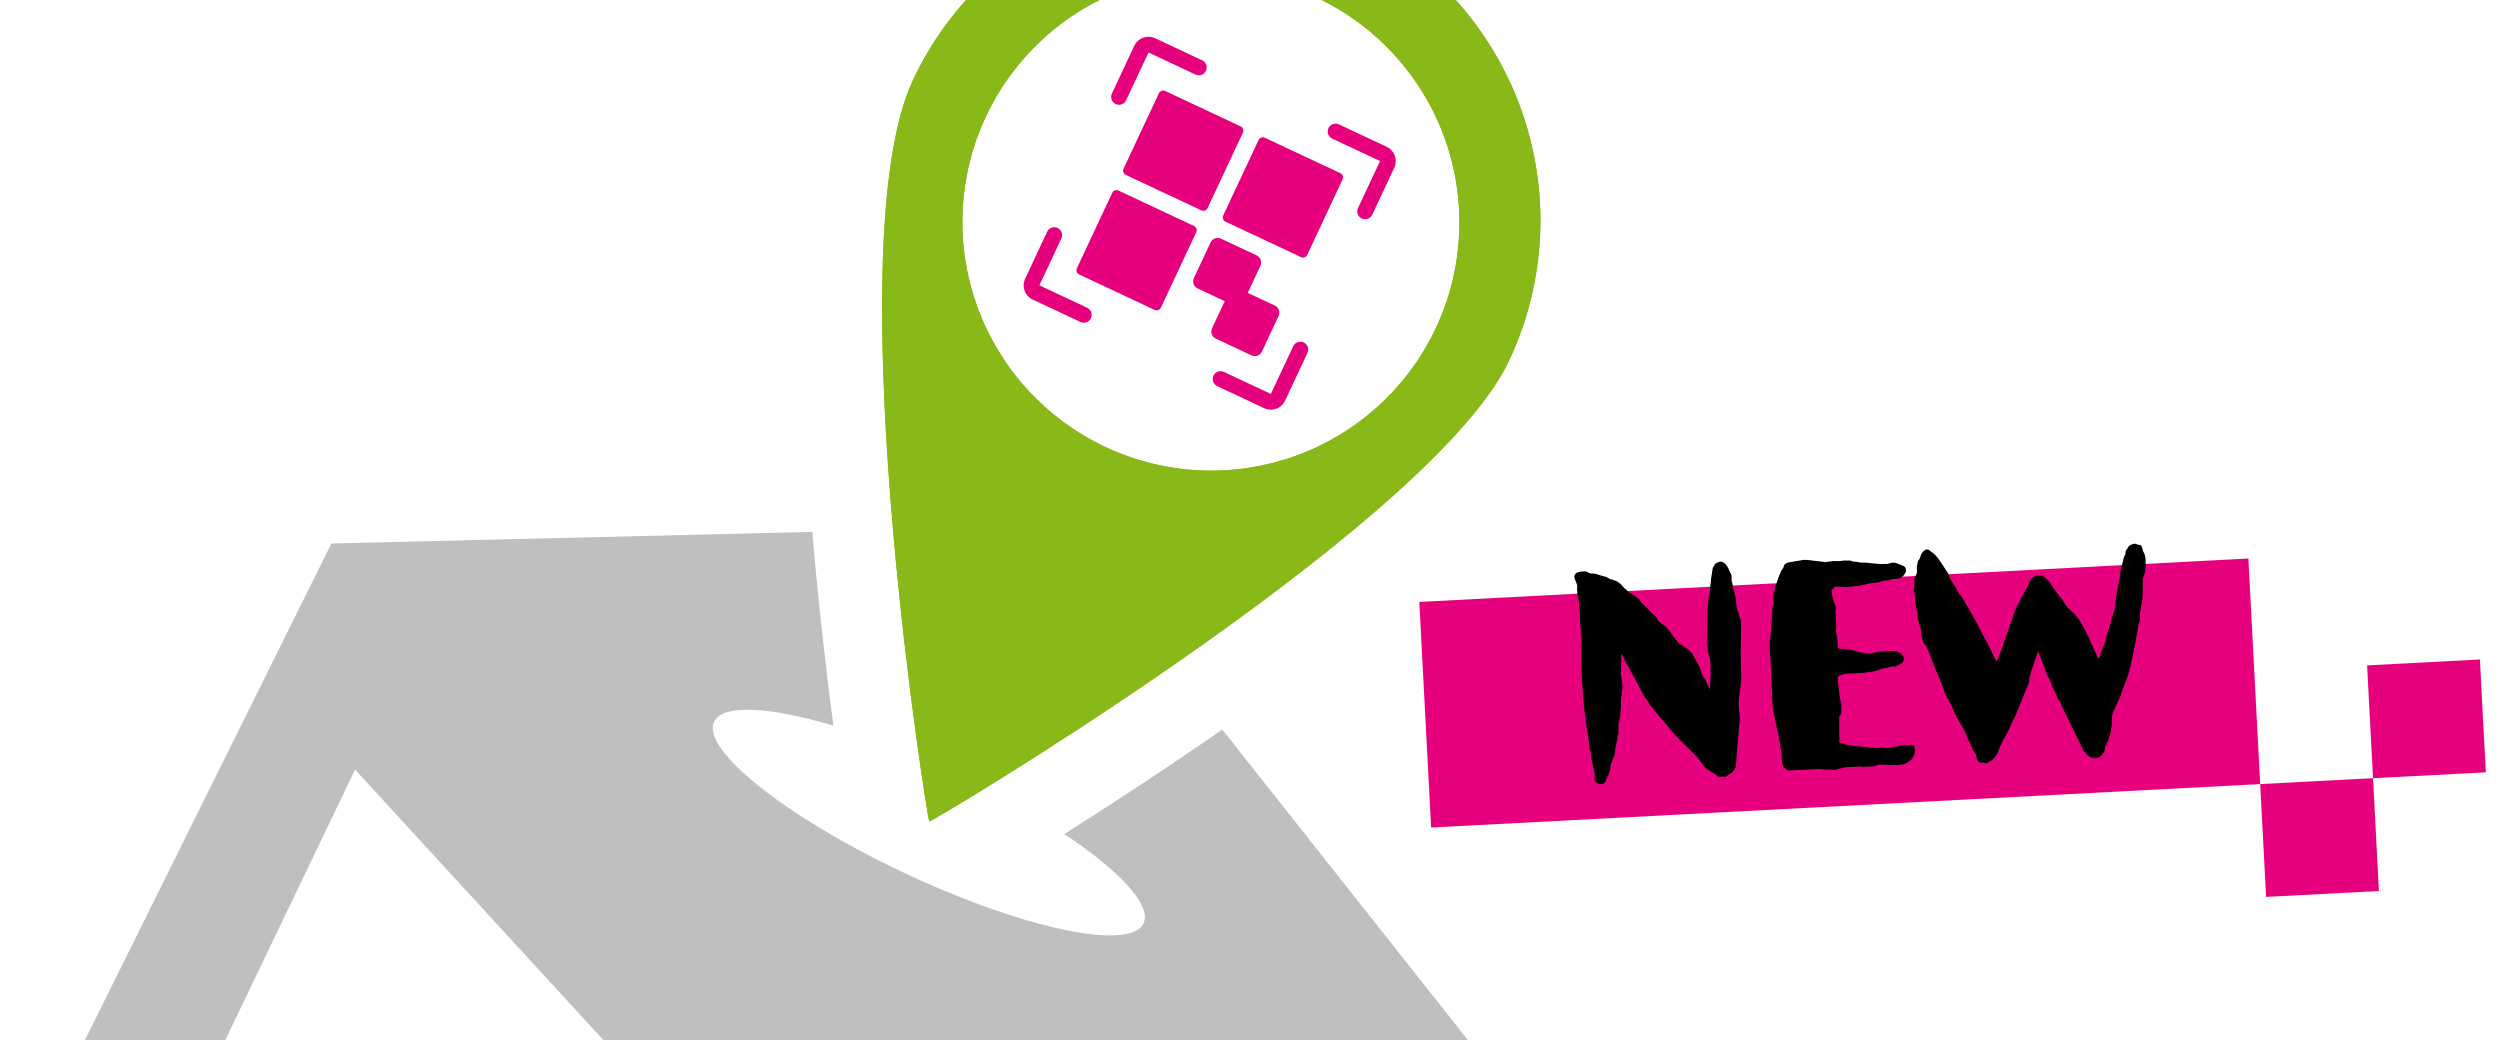 <svg width="286" height="119" viewBox="0 0 286 119" fill="none" xmlns="http://www.w3.org/2000/svg">
<path opacity="0.25" d="M168.349 136.588L143.163 193.096L131.305 195.268L128.533 189.947L153.024 137.685L91.704 142.955L66.76 196.549L62.057 199.604L54.819 191.257L79.29 130.162L40.62 88.044L16.862 137.552L11.005 138.818L5.087 128.312L37.912 62.176L92.921 60.847C93.666 69.536 94.606 77.425 95.342 83.013C88.029 80.837 82.656 80.519 81.693 82.576C80.424 85.285 87.224 91.254 97.563 96.881C99.446 97.908 101.449 98.921 103.54 99.904C105.631 100.888 107.69 101.778 109.684 102.572C120.618 106.926 129.555 108.339 130.823 105.629C131.786 103.575 128.107 99.64 121.76 95.411C126.409 92.476 132.867 88.285 139.825 83.456L173.219 125.665L168.349 136.588Z" fill="black"/>
<path d="M154.53 -8.91C150.05 -11.013 145.2 -12.213 140.258 -12.442C135.316 -12.671 130.378 -11.924 125.727 -10.245C121.075 -8.566 116.801 -5.988 113.149 -2.656C109.496 0.675 106.537 4.694 104.44 9.171C99.869 18.921 100.48 41.297 102.16 60.618C103.72 78.6 106.208 93.933 106.312 93.983C106.416 94.034 119.476 86.322 134.088 76.2C150.141 65.077 168.064 51.047 172.671 41.186C176.908 32.145 177.376 21.789 173.975 12.394C170.573 3 163.578 -4.664 154.53 -8.91ZM126.472 51.145C123.09 49.559 120.054 47.323 117.536 44.564C115.018 41.806 113.068 38.579 111.796 35.069C110.525 31.558 109.958 27.833 110.127 24.105C110.296 20.377 111.198 16.719 112.781 13.341C114.364 9.963 116.597 6.93 119.353 4.416C122.109 1.902 125.335 -0.044 128.845 -1.311C132.355 -2.578 136.081 -3.141 139.811 -2.968C143.541 -2.795 147.2 -1.889 150.581 -0.302C157.41 2.901 162.689 8.683 165.258 15.772C167.826 22.861 167.474 30.676 164.279 37.499C162.696 40.878 160.462 43.911 157.705 46.425C154.948 48.939 151.722 50.886 148.211 52.153C144.701 53.42 140.974 53.983 137.244 53.81C133.514 53.638 129.853 52.732 126.472 51.145Z" fill="#88B919"/>
<path d="M154.53 -8.91C150.05 -11.013 145.2 -12.213 140.258 -12.442C135.316 -12.671 130.378 -11.924 125.727 -10.245C121.075 -8.566 116.801 -5.988 113.149 -2.656C109.496 0.675 106.537 4.694 104.44 9.171C99.869 18.921 100.48 41.297 102.16 60.618C103.72 78.6 106.208 93.933 106.312 93.983C106.416 94.034 119.476 86.322 134.088 76.2C150.141 65.077 168.064 51.047 172.671 41.186C176.908 32.145 177.376 21.789 173.975 12.394C170.573 3 163.578 -4.664 154.53 -8.91ZM126.472 51.145C123.09 49.559 120.054 47.323 117.536 44.564C115.018 41.806 113.068 38.579 111.796 35.069C110.525 31.558 109.958 27.833 110.127 24.105C110.296 20.377 111.198 16.719 112.781 13.341C114.364 9.963 116.597 6.93 119.353 4.416C122.109 1.902 125.335 -0.044 128.845 -1.311C132.355 -2.578 136.081 -3.141 139.811 -2.968C143.541 -2.795 147.2 -1.889 150.581 -0.302C157.41 2.901 162.689 8.683 165.258 15.772C167.826 22.861 167.474 30.676 164.279 37.499C162.696 40.878 160.462 43.911 157.705 46.425C154.948 48.939 151.722 50.886 148.211 52.153C144.701 53.42 140.974 53.983 137.244 53.81C133.514 53.638 129.853 52.732 126.472 51.145Z" fill="#88B919"/>
<path d="M127.634 11.9C127.527 11.85 127.431 11.779 127.351 11.691C127.272 11.604 127.21 11.502 127.17 11.391C127.129 11.28 127.112 11.162 127.117 11.044C127.122 10.926 127.151 10.81 127.201 10.703L129.76 5.242C129.963 4.811 130.329 4.478 130.778 4.316C131.227 4.154 131.721 4.176 132.154 4.377L137.528 6.9C137.744 7.002 137.911 7.185 137.992 7.409C138.073 7.634 138.062 7.881 137.961 8.097C137.86 8.312 137.677 8.479 137.453 8.56C137.228 8.64 136.981 8.629 136.765 8.528L131.391 6.005L128.83 11.468C128.729 11.684 128.546 11.85 128.322 11.931C128.097 12.012 127.85 12.001 127.634 11.9Z" fill="#E6007D"/>
<path d="M123.609 36.837L118.143 34.272C117.929 34.172 117.737 34.03 117.577 33.856C117.418 33.681 117.295 33.477 117.214 33.255C117.134 33.032 117.098 32.797 117.109 32.561C117.12 32.325 117.177 32.093 117.277 31.879L119.793 26.509C119.843 26.402 119.914 26.306 120.001 26.226C120.088 26.147 120.191 26.085 120.302 26.045C120.413 26.005 120.531 25.987 120.649 25.993C120.767 25.998 120.882 26.027 120.989 26.077C121.205 26.178 121.372 26.361 121.454 26.585C121.535 26.809 121.524 27.056 121.424 27.272L118.906 32.641L124.373 35.209C124.48 35.259 124.576 35.329 124.656 35.416C124.736 35.503 124.798 35.605 124.838 35.716C124.878 35.827 124.896 35.945 124.891 36.063C124.886 36.181 124.857 36.297 124.807 36.403C124.757 36.511 124.686 36.607 124.599 36.687C124.512 36.767 124.41 36.828 124.298 36.868C124.187 36.909 124.069 36.927 123.951 36.921C123.833 36.916 123.717 36.887 123.609 36.837Z" fill="#E6007D"/>
<path d="M144.622 46.696L139.246 44.174C139.031 44.073 138.865 43.89 138.784 43.666C138.703 43.442 138.714 43.195 138.815 42.979C138.865 42.872 138.935 42.776 139.022 42.697C139.109 42.617 139.211 42.555 139.322 42.515C139.433 42.475 139.551 42.457 139.669 42.462C139.787 42.468 139.903 42.496 140.01 42.547L145.385 45.068L147.946 39.608C147.996 39.501 148.066 39.405 148.153 39.325C148.24 39.245 148.342 39.184 148.453 39.143C148.564 39.103 148.682 39.085 148.8 39.091C148.918 39.096 149.034 39.125 149.141 39.175C149.248 39.225 149.344 39.296 149.424 39.383C149.504 39.47 149.566 39.572 149.606 39.684C149.646 39.795 149.664 39.913 149.658 40.031C149.653 40.149 149.624 40.264 149.574 40.371L147.015 45.833C146.914 46.047 146.773 46.239 146.599 46.398C146.424 46.557 146.22 46.68 145.998 46.76C145.776 46.84 145.54 46.876 145.304 46.865C145.068 46.854 144.836 46.796 144.622 46.696Z" fill="#E6007D"/>
<path d="M155.785 24.996C155.678 24.946 155.583 24.875 155.503 24.788C155.423 24.701 155.362 24.599 155.322 24.488C155.282 24.377 155.264 24.259 155.27 24.141C155.275 24.023 155.304 23.908 155.354 23.801L157.875 18.424L152.407 15.858C152.191 15.756 152.025 15.573 151.944 15.349C151.863 15.125 151.874 14.877 151.974 14.662C152.076 14.446 152.259 14.28 152.483 14.199C152.707 14.118 152.954 14.129 153.171 14.23L158.637 16.794C159.069 16.998 159.402 17.364 159.565 17.813C159.727 18.262 159.706 18.756 159.505 19.189L156.987 24.558C156.938 24.666 156.867 24.764 156.78 24.845C156.693 24.925 156.59 24.988 156.478 25.029C156.366 25.07 156.248 25.088 156.129 25.082C156.01 25.077 155.893 25.047 155.785 24.996Z" fill="#E6007D"/>
<path d="M141.932 14.461L133.292 10.407C133.024 10.282 132.705 10.397 132.58 10.664L128.534 19.297C128.409 19.564 128.524 19.883 128.792 20.009L137.433 24.063C137.7 24.189 138.019 24.074 138.145 23.806L142.19 15.173C142.316 14.906 142.2 14.587 141.932 14.461Z" fill="#E6007D"/>
<path d="M136.593 25.854L127.953 21.8C127.685 21.674 127.366 21.79 127.241 22.057L123.195 30.69C123.07 30.957 123.185 31.276 123.453 31.402L132.093 35.456C132.361 35.581 132.68 35.467 132.805 35.199L136.851 26.566C136.976 26.299 136.861 25.98 136.593 25.854Z" fill="#E6007D"/>
<path d="M153.335 19.812L144.694 15.758C144.426 15.632 144.108 15.747 143.982 16.015L139.937 24.647C139.811 24.915 139.927 25.234 140.195 25.359L148.835 29.413C149.103 29.539 149.422 29.424 149.547 29.156L153.593 20.524C153.718 20.256 153.602 19.937 153.335 19.812Z" fill="#E6007D"/>
<path d="M146.27 36.153L144.363 40.221C144.313 40.328 144.242 40.424 144.155 40.504C144.068 40.583 143.966 40.645 143.855 40.685C143.744 40.725 143.626 40.743 143.508 40.737C143.39 40.732 143.274 40.703 143.167 40.653L139.095 38.742C138.988 38.692 138.892 38.621 138.812 38.534C138.732 38.447 138.671 38.345 138.63 38.234C138.59 38.123 138.572 38.005 138.577 37.887C138.582 37.77 138.611 37.654 138.661 37.547L140.11 34.455L137.016 33.001C136.8 32.9 136.633 32.717 136.552 32.493C136.47 32.269 136.481 32.022 136.582 31.806L138.49 27.737C138.54 27.63 138.611 27.534 138.698 27.455C138.785 27.375 138.887 27.314 138.998 27.274C139.109 27.234 139.227 27.216 139.345 27.222C139.463 27.228 139.578 27.256 139.685 27.307L143.758 29.216C143.974 29.318 144.14 29.501 144.222 29.725C144.303 29.95 144.292 30.197 144.191 30.413L142.742 33.505L145.837 34.957C146.053 35.059 146.22 35.242 146.301 35.466C146.382 35.69 146.371 35.937 146.27 36.153Z" fill="#E6007D"/>
<g clip-path="url(#clip0)">
<path d="M283.703 75.444L270.796 76.12L271.473 89.027L284.379 88.351L283.703 75.444Z" fill="#E6007D"/>
<path d="M271.473 89.022L258.566 89.699L259.242 102.606L272.149 101.929L271.473 89.022Z" fill="#E6007D"/>
<path d="M257.213 63.89L162.368 68.861L163.721 94.669L258.566 89.699L257.213 63.89Z" fill="#E6007D"/>
</g>
<path d="M197.38 88.873L197.145 88.836C197.037 88.874 196.915 88.886 196.782 88.871C196.659 88.867 196.575 88.843 196.528 88.801C196.461 88.783 196.409 88.741 196.372 88.677C196.336 88.612 196.141 88.489 195.788 88.308L195.546 88.138C195.5 88.096 195.419 88.045 195.305 87.984C195.202 87.923 195.127 87.861 195.079 87.797C195.056 87.776 194.979 87.68 194.848 87.51C194.717 87.328 194.574 87.147 194.421 86.967C194.278 86.775 194.136 86.605 193.995 86.457C193.854 86.309 193.767 86.22 193.732 86.188L191.872 84.324L191.395 83.8C191.327 83.76 191.28 83.712 191.255 83.658C191.23 83.604 191.194 83.556 191.148 83.514L188.789 80.695C188.763 80.63 188.727 80.566 188.679 80.502C188.631 80.438 188.595 80.373 188.569 80.308L188.157 79.748L186.131 75.98C186.098 75.982 186.056 75.923 186.006 75.804C185.955 75.674 185.898 75.538 185.835 75.397C185.771 75.246 185.709 75.116 185.648 75.008C185.587 74.9 185.534 74.848 185.49 74.85L185.425 77.098C185.431 77.208 185.45 77.357 185.482 77.544C185.524 77.719 185.556 77.906 185.578 78.104C185.599 78.291 185.614 78.473 185.623 78.65C185.632 78.816 185.6 78.945 185.527 79.038C185.538 79.259 185.519 79.515 185.467 79.805C185.415 80.085 185.406 80.33 185.439 80.538C185.45 80.737 185.439 80.948 185.406 81.172C185.373 81.384 185.362 81.595 185.373 81.805C185.371 81.783 185.362 81.817 185.345 81.906C185.327 81.996 185.306 82.114 185.28 82.259C185.254 82.393 185.227 82.517 185.2 82.629C185.172 82.741 185.159 82.797 185.159 82.797C185.168 82.974 185.166 83.152 185.153 83.33C185.14 83.497 185.138 83.674 185.148 83.862C185.153 83.95 185.129 84.024 185.076 84.082C185.035 84.139 185.028 84.223 185.056 84.332C185.044 84.521 185.01 84.712 184.953 84.903C184.897 85.094 184.851 85.285 184.817 85.475C184.782 85.654 184.767 85.794 184.772 85.893C184.777 85.982 184.77 86.065 184.752 86.144C184.734 86.222 184.711 86.312 184.683 86.413C184.655 86.514 184.596 86.65 184.505 86.822L184.301 87.364C184.28 87.398 184.259 87.522 184.237 87.733C184.215 87.945 184.205 88.079 184.208 88.134C184.125 88.249 184.076 88.362 184.06 88.474C184.043 88.586 183.999 88.688 183.926 88.78C183.825 88.974 183.741 89.167 183.674 89.359C183.607 89.562 183.447 89.681 183.194 89.716C183.06 89.701 182.942 89.674 182.84 89.635C182.739 89.607 182.625 89.541 182.498 89.437C182.451 89.395 182.424 89.308 182.417 89.175C182.415 89.131 182.419 89.097 182.429 89.075C182.439 89.052 182.442 89.019 182.44 88.975C182.437 88.919 182.446 88.88 182.467 88.857C182.465 88.812 182.447 88.692 182.415 88.494C182.382 88.285 182.365 88.169 182.364 88.147C182.362 88.125 182.327 87.989 182.259 87.737C182.19 87.475 182.153 87.311 182.15 87.244C182.115 87.002 182.083 86.81 182.053 86.667C182.023 86.514 182.001 86.299 181.986 86.022C181.982 85.934 181.945 85.87 181.876 85.829C181.873 85.763 181.861 85.652 181.842 85.498C181.823 85.333 181.803 85.168 181.783 85.002C181.763 84.837 181.744 84.683 181.726 84.54C181.706 84.386 181.696 84.287 181.693 84.242C181.642 84.112 181.598 83.898 181.56 83.601C181.533 83.303 181.5 82.978 181.459 82.626C181.419 82.284 181.368 81.949 181.307 81.619C181.245 81.29 181.204 80.938 181.185 80.562C181.131 79.966 181.089 79.376 181.059 78.79C181.01 78.293 180.971 77.763 180.942 77.2C180.912 76.636 180.897 76.127 180.895 75.673L180.906 74.608L180.888 74.277C180.857 74.09 180.858 73.907 180.893 73.728C180.928 73.549 180.94 73.365 180.931 73.177L180.756 71.109C180.755 71.086 180.751 71.02 180.745 70.909C180.739 70.799 180.739 70.688 180.744 70.577C180.749 70.455 180.749 70.344 180.744 70.245C180.738 70.145 180.735 70.084 180.734 70.062L180.593 68.64C180.591 68.596 180.575 68.508 180.546 68.376C180.516 68.234 180.5 68.141 180.498 68.096C180.474 68.053 180.46 67.999 180.456 67.932L180.431 67.451C180.407 67.409 180.404 67.353 180.422 67.286C180.441 67.218 180.449 67.162 180.447 67.118C180.437 66.93 180.383 66.745 180.285 66.561C180.186 66.367 180.127 66.187 180.107 66.022C180.087 65.857 180.146 65.715 180.284 65.597C180.421 65.468 180.728 65.391 181.203 65.366C181.435 65.354 181.621 65.411 181.76 65.537C181.874 65.586 181.975 65.608 182.063 65.604C182.163 65.599 182.257 65.605 182.347 65.622C182.391 65.62 182.447 65.628 182.514 65.647C182.582 65.665 182.638 65.673 182.682 65.671C182.683 65.693 182.802 65.737 183.038 65.802C183.285 65.867 183.459 65.918 183.561 65.957C183.65 65.953 183.763 65.991 183.9 66.073C184.036 66.143 184.145 66.21 184.226 66.272C184.292 66.268 184.376 66.286 184.478 66.325C184.58 66.364 184.687 66.403 184.8 66.441C184.866 66.438 184.98 66.498 185.142 66.623C185.314 66.736 185.424 66.824 185.472 66.888C185.566 66.994 185.655 67.095 185.737 67.19C185.831 67.285 185.959 67.4 186.121 67.536C186.168 67.578 186.215 67.63 186.262 67.695C186.31 67.758 186.396 67.809 186.52 67.847C186.68 67.95 186.847 68.063 187.02 68.187C187.203 68.299 187.376 68.429 187.539 68.575C187.585 68.617 187.628 68.687 187.666 68.785C187.704 68.871 187.746 68.936 187.792 68.978L188.053 69.197L189.563 70.713C189.571 70.879 189.708 71.061 189.973 71.257C190.249 71.442 190.445 71.587 190.561 71.692L191.003 72.184C191.003 72.184 191.033 72.232 191.094 72.329C191.154 72.425 191.226 72.527 191.309 72.633C191.392 72.74 191.476 72.857 191.56 72.986C191.655 73.103 191.737 73.193 191.807 73.256C191.906 73.461 192.041 73.604 192.212 73.683C192.393 73.763 192.554 73.865 192.693 73.991C192.739 74.01 192.854 74.099 193.04 74.255C193.236 74.4 193.358 74.515 193.407 74.602C193.591 74.725 193.699 74.88 193.731 75.067C193.754 75.088 193.79 75.141 193.839 75.227C193.899 75.313 193.96 75.42 194.022 75.55C194.084 75.669 194.145 75.776 194.205 75.873C194.266 75.97 194.309 76.05 194.334 76.116C194.356 76.115 194.387 76.168 194.426 76.277C194.464 76.375 194.503 76.484 194.543 76.603C194.582 76.723 194.616 76.849 194.646 76.98C194.685 77.1 194.717 77.182 194.741 77.225C194.791 77.333 194.888 77.478 195.03 77.659C195.102 77.766 195.196 77.966 195.311 78.259C195.437 78.54 195.536 78.746 195.609 78.875C195.63 78.419 195.651 77.986 195.674 77.575C195.7 77.219 195.707 76.836 195.697 76.427C195.687 76.017 195.661 75.642 195.621 75.3L195.383 74.564C195.352 74.389 195.345 74.262 195.363 74.183C195.381 74.105 195.363 73.973 195.309 73.787C195.284 73.722 195.281 73.561 195.301 73.305C195.32 73.038 195.317 72.883 195.293 72.84C195.311 71.908 195.321 71.043 195.323 70.245C195.326 69.447 195.406 68.651 195.564 67.855C195.563 67.833 195.574 67.739 195.599 67.571C195.634 67.392 195.657 67.202 195.669 67.002C195.68 66.791 195.698 66.607 195.723 66.451C195.747 66.283 195.758 66.177 195.756 66.133C195.809 65.864 195.842 65.663 195.857 65.529C195.872 65.384 195.888 65.262 195.905 65.161C195.922 65.06 195.95 64.97 195.99 64.891C196.03 64.8 196.096 64.686 196.188 64.548C196.23 64.501 196.321 64.441 196.462 64.367C196.602 64.293 196.694 64.255 196.738 64.253C196.926 64.243 197.072 64.28 197.176 64.363C197.28 64.446 197.355 64.498 197.4 64.517C197.579 64.763 197.694 64.945 197.745 65.065C197.795 65.184 197.834 65.276 197.859 65.341C197.909 65.438 197.964 65.546 198.026 65.665C198.087 65.784 198.111 65.91 198.095 66.044C198.082 66.211 198.084 66.349 198.101 66.459C198.117 66.569 198.137 66.623 198.159 66.622L198.254 67.166C198.256 67.21 198.272 67.292 198.3 67.413C198.328 67.522 198.362 67.648 198.403 67.79C198.455 67.931 198.495 68.073 198.525 68.216C198.554 68.347 198.57 68.446 198.574 68.512C198.575 68.534 198.577 68.579 198.581 68.645C198.584 68.711 198.598 68.766 198.623 68.809C198.61 68.998 198.625 69.169 198.666 69.322C198.708 69.475 198.733 69.645 198.743 69.833C198.837 69.939 198.9 70.085 198.932 70.272C198.964 70.448 199.032 70.688 199.136 70.993L199.201 71.605C199.185 71.705 199.176 71.861 199.176 72.072C199.176 72.282 199.172 72.515 199.163 72.77C199.153 73.015 199.149 73.253 199.15 73.486C199.151 73.708 199.153 73.857 199.157 73.934C199.158 73.957 199.158 74.045 199.155 74.201C199.152 74.356 199.142 74.484 199.125 74.585C199.143 74.938 199.151 75.292 199.147 75.647C199.144 76.002 199.152 76.362 199.171 76.727L199.2 77.29C199.214 77.544 199.212 77.728 199.196 77.839L198.925 79.965C198.926 79.987 198.924 80.048 198.918 80.148C198.911 80.237 198.911 80.331 198.916 80.431C198.921 80.53 198.921 80.624 198.914 80.713C198.908 80.802 198.905 80.858 198.906 80.88L199.033 82.037C199.036 82.081 199.033 82.142 199.026 82.22C199.019 82.298 199.017 82.365 199.02 82.42L198.658 86.612C198.66 86.645 198.658 86.717 198.653 86.828C198.647 86.939 198.645 87.006 198.647 87.028C198.607 87.119 198.585 87.22 198.579 87.331C198.573 87.431 198.564 87.559 198.55 87.715C198.533 87.826 198.489 87.928 198.416 88.021C198.343 88.102 198.276 88.2 198.215 88.314L197.38 88.873Z" fill="black"/>
<path d="M211.319 87.76C211.187 87.767 211.027 87.792 210.841 87.835C210.666 87.878 210.491 87.92 210.316 87.962C210.152 88.004 210.004 88.04 209.873 88.069C209.741 88.098 209.652 88.091 209.606 88.049C209.584 88.051 209.523 88.048 209.422 88.043C209.333 88.036 209.234 88.036 209.123 88.042C208.991 88.049 208.83 88.046 208.641 88.034C208.528 87.995 208.305 87.979 207.973 87.986C207.652 87.991 207.398 87.999 207.21 88.009L206.397 88.051L205.071 88.121C204.96 88.127 204.867 88.132 204.789 88.136C204.712 88.14 204.612 88.134 204.489 88.118C204.442 88.076 204.367 88.014 204.263 87.931C204.159 87.847 204.095 87.79 204.071 87.758C204.023 87.694 203.986 87.613 203.959 87.514C203.931 87.416 203.905 87.334 203.879 87.269C203.877 87.225 203.865 87.109 203.844 86.922C203.823 86.723 203.803 86.442 203.784 86.077C203.78 86.011 203.769 85.901 203.75 85.746C203.73 85.581 203.699 85.417 203.657 85.252C203.626 85.088 203.596 84.929 203.566 84.775C203.535 84.611 203.518 84.506 203.516 84.462C203.511 84.374 203.473 84.176 203.402 83.87C203.33 83.563 203.258 83.234 203.184 82.883C203.11 82.522 203.042 82.187 202.982 81.88C202.921 81.573 202.878 81.376 202.851 81.288C202.85 81.266 202.841 81.206 202.825 81.107C202.809 81.008 202.799 80.936 202.797 80.892L202.747 79.931C202.715 79.323 202.688 78.709 202.667 78.09C202.645 77.459 202.617 76.829 202.584 76.199L202.531 75.187C202.503 75.067 202.486 74.957 202.481 74.858C202.475 74.758 202.469 74.642 202.462 74.509C202.474 74.298 202.476 74.137 202.47 74.027C202.465 73.916 202.459 73.806 202.453 73.695C202.443 73.507 202.461 73.312 202.506 73.111C202.55 72.898 202.566 72.67 202.553 72.427C202.552 72.404 202.566 72.359 202.596 72.291C202.625 72.212 202.635 72.084 202.625 71.907L202.772 69.622C202.745 69.535 202.751 69.44 202.79 69.339C202.839 69.225 202.885 69.134 202.925 69.066C202.912 68.811 202.892 68.641 202.865 68.553C202.807 68.29 202.823 68.073 202.914 67.902C203.004 67.72 203.043 67.502 203.029 67.248L203.236 66.739L203.508 65.91L203.776 65.314C203.836 65.2 203.893 65.114 203.945 65.055C204.008 64.986 204.057 64.861 204.092 64.682C204.132 64.591 204.2 64.521 204.297 64.472C204.394 64.422 204.486 64.379 204.573 64.341C204.693 64.312 204.809 64.295 204.919 64.29L206.336 64.049C206.358 64.048 206.431 64.05 206.553 64.054C206.675 64.059 206.747 64.061 206.769 64.06L208.626 64.278C208.672 64.32 208.761 64.326 208.893 64.297C209.035 64.268 209.151 64.251 209.239 64.246C209.535 64.186 209.817 64.166 210.084 64.185C210.362 64.204 210.655 64.183 210.962 64.123C210.984 64.121 211.056 64.123 211.178 64.128C211.311 64.132 211.4 64.133 211.444 64.13C211.576 64.101 211.698 64.117 211.812 64.178C211.938 64.238 212.066 64.264 212.199 64.257C212.265 64.254 212.383 64.27 212.551 64.305C212.73 64.34 212.853 64.356 212.919 64.353C213.373 64.351 213.846 64.387 214.338 64.461C214.829 64.524 215.301 64.543 215.754 64.52C215.864 64.514 215.996 64.49 216.149 64.449C216.313 64.396 216.461 64.366 216.593 64.359C216.661 64.378 216.728 64.386 216.794 64.382C216.871 64.378 216.945 64.402 217.014 64.454L217.777 64.746C217.799 64.745 217.846 64.787 217.917 64.872C217.988 64.957 218.024 65.01 218.025 65.032L218.029 65.115L218.033 65.182C218.034 65.204 218.046 65.214 218.068 65.213C218.048 65.258 218.03 65.331 218.013 65.432C217.996 65.533 217.904 65.682 217.737 65.879C217.6 66.019 217.428 66.117 217.22 66.172C217.012 66.227 216.814 66.249 216.625 66.236C216.603 66.237 216.542 66.246 216.444 66.262C216.345 66.279 216.285 66.298 216.264 66.322C216.013 66.401 215.782 66.441 215.572 66.441C215.372 66.441 215.165 66.501 214.95 66.623C214.629 66.64 214.326 66.673 214.04 66.721C213.765 66.757 213.437 66.83 213.054 66.939C212.923 66.968 212.758 66.993 212.56 67.015C212.372 67.035 212.185 67.056 211.998 67.077C211.821 67.098 211.667 67.117 211.535 67.135C211.403 67.153 211.315 67.163 211.271 67.165L209.904 67.104L209.513 67.557L209.611 68.166C209.613 68.211 209.627 68.265 209.653 68.331C209.678 68.385 209.694 68.478 209.701 68.611C209.725 68.654 209.77 68.762 209.834 68.936C209.909 69.099 209.948 69.202 209.95 69.246C210.001 69.376 210.029 69.475 210.032 69.541C210.033 69.563 210.03 69.613 210.023 69.691C210.016 69.758 210.002 69.803 209.981 69.826L210.081 71.749C210.085 71.816 210.072 71.894 210.044 71.984C210.026 72.063 210.017 72.113 210.018 72.135C210.023 72.224 210.046 72.339 210.086 72.481C210.138 72.611 210.188 72.935 210.237 73.454C210.241 73.52 210.242 73.647 210.241 73.836C210.239 74.013 210.228 74.124 210.208 74.17C210.387 74.205 210.572 74.228 210.761 74.241C210.961 74.252 211.15 74.276 211.329 74.311C211.517 74.301 211.718 74.323 211.931 74.379C212.145 74.434 212.37 74.505 212.608 74.593L213.53 74.744C213.64 74.738 213.735 74.739 213.813 74.746C213.902 74.752 214.001 74.752 214.112 74.747C214.222 74.741 214.327 74.719 214.424 74.68C214.533 74.641 214.631 74.609 214.718 74.582C214.785 74.578 214.878 74.568 214.999 74.55C215.131 74.532 215.209 74.523 215.231 74.522L216.209 74.471C216.253 74.468 216.336 74.469 216.458 74.474C216.592 74.478 216.691 74.478 216.758 74.475C216.868 74.469 216.986 74.507 217.113 74.589C217.25 74.671 217.375 74.731 217.488 74.769C217.495 74.902 217.543 74.971 217.632 74.978C217.721 74.984 217.772 75.115 217.785 75.369C217.786 75.391 217.782 75.419 217.773 75.453C217.764 75.486 217.76 75.525 217.763 75.569C217.726 75.715 217.589 75.856 217.352 75.99C217.127 76.124 216.981 76.203 216.916 76.229L216.303 76.261C216.28 76.262 216.242 76.275 216.188 76.3C216.134 76.325 216.096 76.338 216.074 76.34C216.053 76.363 215.954 76.385 215.778 76.405C215.613 76.425 215.509 76.447 215.466 76.471C215.444 76.472 215.378 76.487 215.269 76.515C215.17 76.542 215.061 76.581 214.942 76.632C214.822 76.671 214.713 76.704 214.615 76.732C214.528 76.759 214.473 76.772 214.451 76.774L213.99 76.864C213.869 76.871 213.742 76.883 213.61 76.901C213.478 76.919 213.346 76.942 213.214 76.972L211.109 77.082C211.087 77.083 211.043 77.091 210.977 77.105C210.922 77.119 210.885 77.138 210.864 77.161C210.82 77.163 210.699 77.198 210.503 77.263C210.318 77.328 210.23 77.433 210.237 77.576C210.245 77.731 210.262 77.941 210.287 78.206C210.311 78.459 210.341 78.718 210.377 78.982C210.413 79.235 210.441 79.461 210.463 79.659C210.495 79.846 210.511 79.95 210.512 79.972C210.515 80.017 210.537 80.126 210.579 80.301C210.621 80.466 210.643 80.559 210.644 80.581C210.653 80.757 210.656 80.912 210.652 81.046C210.647 81.168 210.646 81.262 210.65 81.329L210.659 81.494C210.592 81.708 210.507 81.885 210.404 82.023C210.408 82.111 210.41 82.25 210.409 82.438C210.407 82.616 210.406 82.815 210.407 83.037C210.407 83.247 210.407 83.453 210.406 83.652C210.405 83.841 210.406 83.979 210.411 84.067L210.432 84.465C210.435 84.532 210.434 84.609 210.428 84.698C210.421 84.776 210.42 84.87 210.426 84.981C210.681 84.99 210.9 85.039 211.082 85.129C211.264 85.22 211.483 85.275 211.739 85.294L213.928 85.512C214.083 85.504 214.255 85.517 214.445 85.552C214.556 85.546 214.634 85.558 214.68 85.589C214.726 85.62 214.803 85.61 214.911 85.56C215.119 85.505 215.341 85.505 215.576 85.559C215.823 85.612 216.033 85.601 216.206 85.526C216.252 85.546 216.335 85.541 216.455 85.513C216.586 85.484 216.684 85.445 216.748 85.398C216.861 85.436 216.988 85.429 217.129 85.378C217.282 85.325 217.423 85.274 217.554 85.222L218.273 85.318C218.316 85.293 218.376 85.268 218.452 85.242C218.54 85.215 218.628 85.21 218.718 85.228C218.941 85.261 219.045 85.338 219.029 85.461C219.013 85.573 219.032 85.727 219.087 85.924C219.052 86.103 219.02 86.237 218.991 86.328C218.962 86.407 218.908 86.526 218.827 86.685C218.849 86.684 218.771 86.777 218.592 86.963C218.379 87.119 218.218 87.221 218.11 87.271C218.045 87.297 218.002 87.321 217.981 87.345C217.906 87.393 217.769 87.428 217.571 87.449C217.372 87.471 217.213 87.496 217.092 87.524C217.07 87.525 217.004 87.523 216.893 87.518C216.781 87.513 216.714 87.5 216.691 87.479C216.625 87.482 216.542 87.498 216.444 87.525C216.357 87.552 216.235 87.547 216.078 87.511L215.011 87.467C214.901 87.473 214.781 87.507 214.651 87.569C214.521 87.631 214.396 87.665 214.274 87.672L213.296 87.723C213.231 87.749 213.109 87.744 212.929 87.709C212.761 87.674 212.656 87.668 212.613 87.692L211.319 87.76Z" fill="black"/>
<path d="M235.836 80.69C235.807 80.559 235.75 80.44 235.667 80.333C235.584 80.216 235.517 80.103 235.467 79.995L234.661 78.258C234.656 78.17 234.628 78.06 234.577 77.93C234.526 77.8 234.465 77.686 234.393 77.591C234.332 77.483 234.276 77.364 234.225 77.234C234.151 77.104 234.089 76.964 234.036 76.811C233.983 76.648 233.932 76.512 233.882 76.404L233.167 74.496C233.167 74.496 233.143 74.564 233.094 74.699C233.046 74.835 232.988 74.993 232.92 75.174C232.862 75.343 232.8 75.524 232.732 75.716C232.664 75.897 232.622 76.043 232.606 76.155C232.586 76.2 232.551 76.285 232.502 76.409C232.453 76.523 232.405 76.658 232.358 76.816C232.321 76.973 232.285 77.125 232.248 77.271C232.211 77.406 232.183 77.507 232.165 77.574C232.167 77.618 232.16 77.702 232.144 77.825C232.128 77.936 232.121 78.014 232.123 78.058L230.562 81.881L230.244 82.479L229.814 83.483L229.071 84.852C229.031 84.92 228.976 85.034 228.906 85.193C228.837 85.341 228.792 85.437 228.772 85.482C228.751 85.506 228.717 85.596 228.67 85.754C228.622 85.9 228.599 85.985 228.6 86.007C228.49 86.234 228.372 86.423 228.247 86.574C228.122 86.713 227.98 86.865 227.822 87.028C227.778 87.031 227.713 87.062 227.628 87.122C227.542 87.182 227.478 87.224 227.435 87.248C227.391 87.251 227.341 87.259 227.287 87.272C227.232 87.297 227.178 87.311 227.122 87.314C227.056 87.318 226.988 87.294 226.919 87.242C226.808 87.226 226.697 87.226 226.587 87.243C226.488 87.259 226.402 87.214 226.33 87.106C226.213 86.98 226.145 86.845 226.126 86.702C226.107 86.547 226.072 86.405 226.021 86.275L225.677 85.744C225.675 85.7 225.649 85.624 225.599 85.516C225.549 85.407 225.512 85.343 225.489 85.322C225.486 85.278 225.448 85.18 225.374 85.029C225.298 84.867 225.25 84.786 225.228 84.787L224.862 83.842C224.861 83.82 224.812 83.717 224.713 83.534C224.615 83.351 224.541 83.21 224.492 83.113C224.423 83.073 224.369 82.992 224.33 82.872C224.29 82.753 224.236 82.672 224.167 82.632C224.031 82.362 223.89 82.092 223.743 81.823C223.595 81.542 223.469 81.255 223.365 80.961C223.3 80.787 223.214 80.615 223.105 80.443C222.996 80.26 222.903 80.082 222.828 79.909C222.685 79.728 222.569 79.518 222.479 79.279C222.399 79.028 222.332 78.804 222.277 78.608L220.964 75.435C220.958 75.324 220.912 75.183 220.825 75.01C220.799 74.923 220.741 74.776 220.653 74.57C220.564 74.353 220.495 74.207 220.447 74.132C220.393 73.957 220.315 73.829 220.21 73.745C220.117 73.662 220.044 73.527 219.99 73.341C219.94 73.233 219.901 73.119 219.872 72.999C219.844 72.878 219.826 72.746 219.818 72.602C219.794 72.559 219.777 72.449 219.768 72.272L219.753 71.991C219.752 71.969 219.731 71.897 219.692 71.778C219.652 71.658 219.612 71.527 219.571 71.385C219.53 71.232 219.49 71.096 219.45 70.976C219.411 70.856 219.39 70.785 219.389 70.763L219.35 70.017C219.349 69.995 219.322 69.907 219.27 69.755C219.217 69.591 219.19 69.499 219.189 69.477C219.188 69.454 219.184 69.383 219.177 69.261C219.171 69.129 219.153 68.996 219.123 68.865C219.105 68.733 219.093 68.606 219.087 68.484C219.08 68.352 219.076 68.275 219.075 68.252C219.072 68.208 219.064 68.148 219.049 68.071C219.034 67.994 219.025 67.934 219.022 67.889C219.02 67.834 219 67.769 218.962 67.693C218.925 67.618 218.906 67.569 218.905 67.546C218.904 67.524 218.922 67.451 218.96 67.328C218.997 67.192 219.015 67.103 219.012 67.059C219.009 66.992 219.007 66.859 219.008 66.66C219.019 66.449 219.022 66.299 219.018 66.211C219.015 66.166 219.034 66.105 219.074 66.025C219.115 65.945 219.145 65.883 219.164 65.837C219.185 65.814 219.211 65.768 219.24 65.7C219.269 65.621 219.283 65.559 219.28 65.515C219.3 65.47 219.307 65.397 219.302 65.298C219.297 65.198 219.292 65.105 219.288 65.016C219.282 64.917 219.283 64.828 219.29 64.75C219.297 64.672 219.32 64.588 219.36 64.497C219.358 64.453 219.366 64.397 219.385 64.329C219.403 64.251 219.411 64.201 219.41 64.178C219.568 64.015 219.664 63.844 219.699 63.665C219.733 63.474 219.834 63.286 220.002 63.1L220.338 62.85L220.47 62.843C220.473 62.887 220.512 62.907 220.59 62.903C220.667 62.899 220.718 62.919 220.743 62.962L220.847 63.056C220.872 63.099 220.895 63.131 220.919 63.152C220.952 63.15 221.003 63.17 221.071 63.21C221.14 63.251 221.187 63.293 221.211 63.336C221.35 63.451 221.455 63.556 221.527 63.652C221.598 63.748 221.699 63.87 221.829 64.019L222.895 65.642C222.897 65.686 222.936 65.806 223.013 66.001C223.089 66.186 223.14 66.299 223.164 66.342L223.832 67.355C223.839 67.487 223.908 67.633 224.038 67.793C224.179 67.941 224.297 68.079 224.392 68.207L226.258 71.45C226.282 71.493 226.32 71.58 226.371 71.71C226.433 71.829 226.495 71.953 226.557 72.083C226.619 72.213 226.681 72.337 226.743 72.456C226.804 72.563 226.847 72.638 226.871 72.681C226.898 72.769 226.978 72.925 227.112 73.151C227.256 73.365 227.354 73.537 227.405 73.668L228.392 75.694C228.387 75.606 228.417 75.537 228.481 75.49C228.545 75.442 228.575 75.385 228.572 75.319C228.738 74.9 228.871 74.572 228.969 74.334C229.067 74.085 229.135 73.898 229.173 73.775C229.21 73.639 229.238 73.549 229.258 73.504C229.278 73.459 229.287 73.425 229.286 73.403L229.879 71.709C229.911 71.686 229.925 71.635 229.921 71.558C229.916 71.469 229.935 71.413 229.978 71.388C230.117 71.071 230.228 70.754 230.311 70.44C230.394 70.125 230.522 69.808 230.693 69.489C230.752 69.342 230.817 69.211 230.889 69.096C230.961 68.982 231.025 68.845 231.084 68.687C231.12 68.541 231.17 68.428 231.232 68.347C231.305 68.265 231.383 68.167 231.466 68.052C231.465 68.03 231.475 68.007 231.496 67.984C231.495 67.962 231.499 67.945 231.51 67.933C231.52 67.922 231.525 67.899 231.523 67.866C231.522 67.844 231.532 67.821 231.552 67.798C231.594 67.751 231.615 67.717 231.614 67.695C231.612 67.673 231.638 67.627 231.689 67.558C231.741 67.489 231.777 67.432 231.797 67.386L232.113 66.754L232.172 66.618C232.165 66.475 232.262 66.314 232.463 66.138C232.675 65.96 232.847 65.857 232.979 65.828C233.146 65.841 233.307 65.85 233.462 65.853C233.617 65.856 233.759 65.909 233.886 66.013C233.933 66.055 234.014 66.134 234.131 66.25C234.248 66.355 234.317 66.417 234.341 66.438C234.541 66.672 234.703 66.901 234.826 67.128C234.948 67.343 235.104 67.573 235.294 67.818L235.88 68.535C235.902 68.534 235.932 68.572 235.969 68.647C236.006 68.723 236.026 68.772 236.027 68.794C236.05 68.815 236.08 68.852 236.116 68.905C236.163 68.958 236.188 69.007 236.19 69.051C236.261 69.147 236.333 69.243 236.404 69.339C236.476 69.435 236.57 69.535 236.686 69.64C236.884 69.818 237.076 70.002 237.264 70.192C237.45 70.37 237.633 70.577 237.812 70.811C237.859 70.876 237.932 70.999 238.03 71.182C238.128 71.355 238.232 71.543 238.343 71.748C238.464 71.941 238.568 72.135 238.656 72.33C238.743 72.514 238.811 72.649 238.86 72.735L239.933 75.122L240.095 75.363C240.177 75.237 240.231 75.112 240.258 74.989C240.285 74.866 240.317 74.748 240.356 74.635L240.783 73.582L240.867 73.278C240.864 73.234 240.891 73.111 240.947 72.908C241.002 72.695 241.05 72.553 241.091 72.485C241.107 72.362 241.129 72.261 241.158 72.182C241.187 72.103 241.222 72.018 241.261 71.927C241.31 71.792 241.366 71.606 241.432 71.37C241.496 71.123 241.527 70.971 241.524 70.916C241.564 70.825 241.626 70.645 241.712 70.374C241.797 70.093 241.848 69.907 241.866 69.818C241.896 69.772 241.919 69.682 241.935 69.548C241.949 69.403 241.966 69.297 241.984 69.23C241.983 69.207 241.986 69.152 241.992 69.063C241.999 68.974 242.001 68.918 242 68.896L242.173 67.757C242.172 67.735 242.18 67.679 242.198 67.589C242.215 67.5 242.238 67.41 242.267 67.32C242.295 67.218 242.318 67.129 242.336 67.05C242.354 66.972 242.362 66.921 242.361 66.899C242.359 66.855 242.374 66.732 242.408 66.531C242.452 66.318 242.491 66.105 242.524 65.893C242.557 65.67 242.585 65.463 242.608 65.273C242.631 65.073 242.652 64.95 242.672 64.904C242.67 64.86 242.702 64.742 242.77 64.55C242.837 64.347 242.87 64.235 242.869 64.213C242.888 64.167 242.897 64.117 242.894 64.062C242.891 64.006 242.91 63.944 242.951 63.876C242.948 63.832 242.972 63.753 243.021 63.639C243.081 63.514 243.122 63.44 243.143 63.417C243.14 63.373 243.144 63.339 243.154 63.316C243.164 63.294 243.166 63.227 243.16 63.117C243.199 63.015 243.25 62.918 243.311 62.826C243.373 62.734 243.425 62.665 243.467 62.618C243.504 62.484 243.615 62.383 243.8 62.318C243.996 62.242 244.115 62.202 244.16 62.2C244.281 62.194 244.393 62.221 244.496 62.282C244.599 62.332 244.727 62.353 244.882 62.345C244.905 62.366 244.953 62.43 245.025 62.537L245.168 63.045C245.192 63.088 245.23 63.163 245.28 63.272C245.33 63.38 245.355 63.445 245.356 63.467C245.407 63.586 245.437 63.729 245.445 63.895C245.454 64.06 245.461 64.199 245.467 64.309L245.487 64.69C245.488 64.713 245.479 64.746 245.459 64.792C245.439 64.837 245.431 64.882 245.433 64.926C245.434 64.948 245.432 65.02 245.428 65.142C245.422 65.254 245.42 65.32 245.421 65.342C245.424 65.386 245.381 65.527 245.294 65.764C245.217 65.99 245.169 66.126 245.149 66.171C245.151 66.215 245.146 66.326 245.133 66.504C245.12 66.671 245.114 66.777 245.117 66.821L245.145 67.368L245.094 68.285C245.104 68.484 245.077 68.702 245.011 68.938C244.946 69.163 244.919 69.403 244.933 69.657C244.934 69.679 244.915 69.735 244.875 69.826L244.816 69.962C244.823 70.106 244.825 70.35 244.821 70.694C244.816 71.026 244.766 71.228 244.67 71.3L244.314 73.397C244.315 73.419 244.302 73.48 244.274 73.582C244.245 73.672 244.232 73.728 244.233 73.75C244.234 73.772 244.225 73.806 244.205 73.851C244.196 73.896 244.192 73.929 244.194 73.951L243.798 75.917C243.784 76.073 243.738 76.253 243.66 76.457C243.561 76.894 243.433 77.316 243.277 77.723C243.121 78.13 242.96 78.543 242.794 78.962C242.795 78.984 242.771 79.052 242.721 79.166C242.672 79.279 242.649 79.363 242.651 79.419C242.634 79.508 242.57 79.667 242.46 79.894C242.361 80.11 242.252 80.354 242.133 80.626C242.014 80.887 241.899 81.132 241.789 81.359C241.689 81.575 241.642 81.727 241.647 81.815C241.649 81.859 241.64 81.91 241.621 81.966C241.602 82.023 241.594 82.084 241.598 82.15L241.626 82.697C241.572 82.933 241.531 83.196 241.501 83.485C241.472 83.764 241.398 84.05 241.28 84.345C241.261 84.401 241.242 84.463 241.224 84.531C241.216 84.597 241.192 84.665 241.151 84.734C241.153 84.778 241.14 84.829 241.109 84.886C241.079 84.943 241.053 84.983 241.032 85.006C241.034 85.028 241.004 85.091 240.943 85.194C240.881 85.286 240.851 85.343 240.852 85.365C240.813 85.478 240.792 85.595 240.787 85.717C240.782 85.828 240.759 85.929 240.72 86.02C240.721 86.042 240.674 86.105 240.58 86.21C240.497 86.314 240.434 86.389 240.393 86.436C240.269 86.609 240.046 86.704 239.726 86.72C239.593 86.727 239.504 86.721 239.459 86.701C239.436 86.68 239.368 86.662 239.256 86.645C239.156 86.639 239.095 86.626 239.071 86.605C239.025 86.563 238.95 86.501 238.846 86.417C238.741 86.334 238.665 86.249 238.616 86.163C238.57 86.121 238.534 86.079 238.51 86.036L238.388 85.926L235.836 80.69Z" fill="black"/>
<defs>
<clipPath id="clip0">
<rect width="120.824" height="38.769" fill="white" transform="translate(162.368 68.861) rotate(-3)"/>
</clipPath>
</defs>
</svg>
